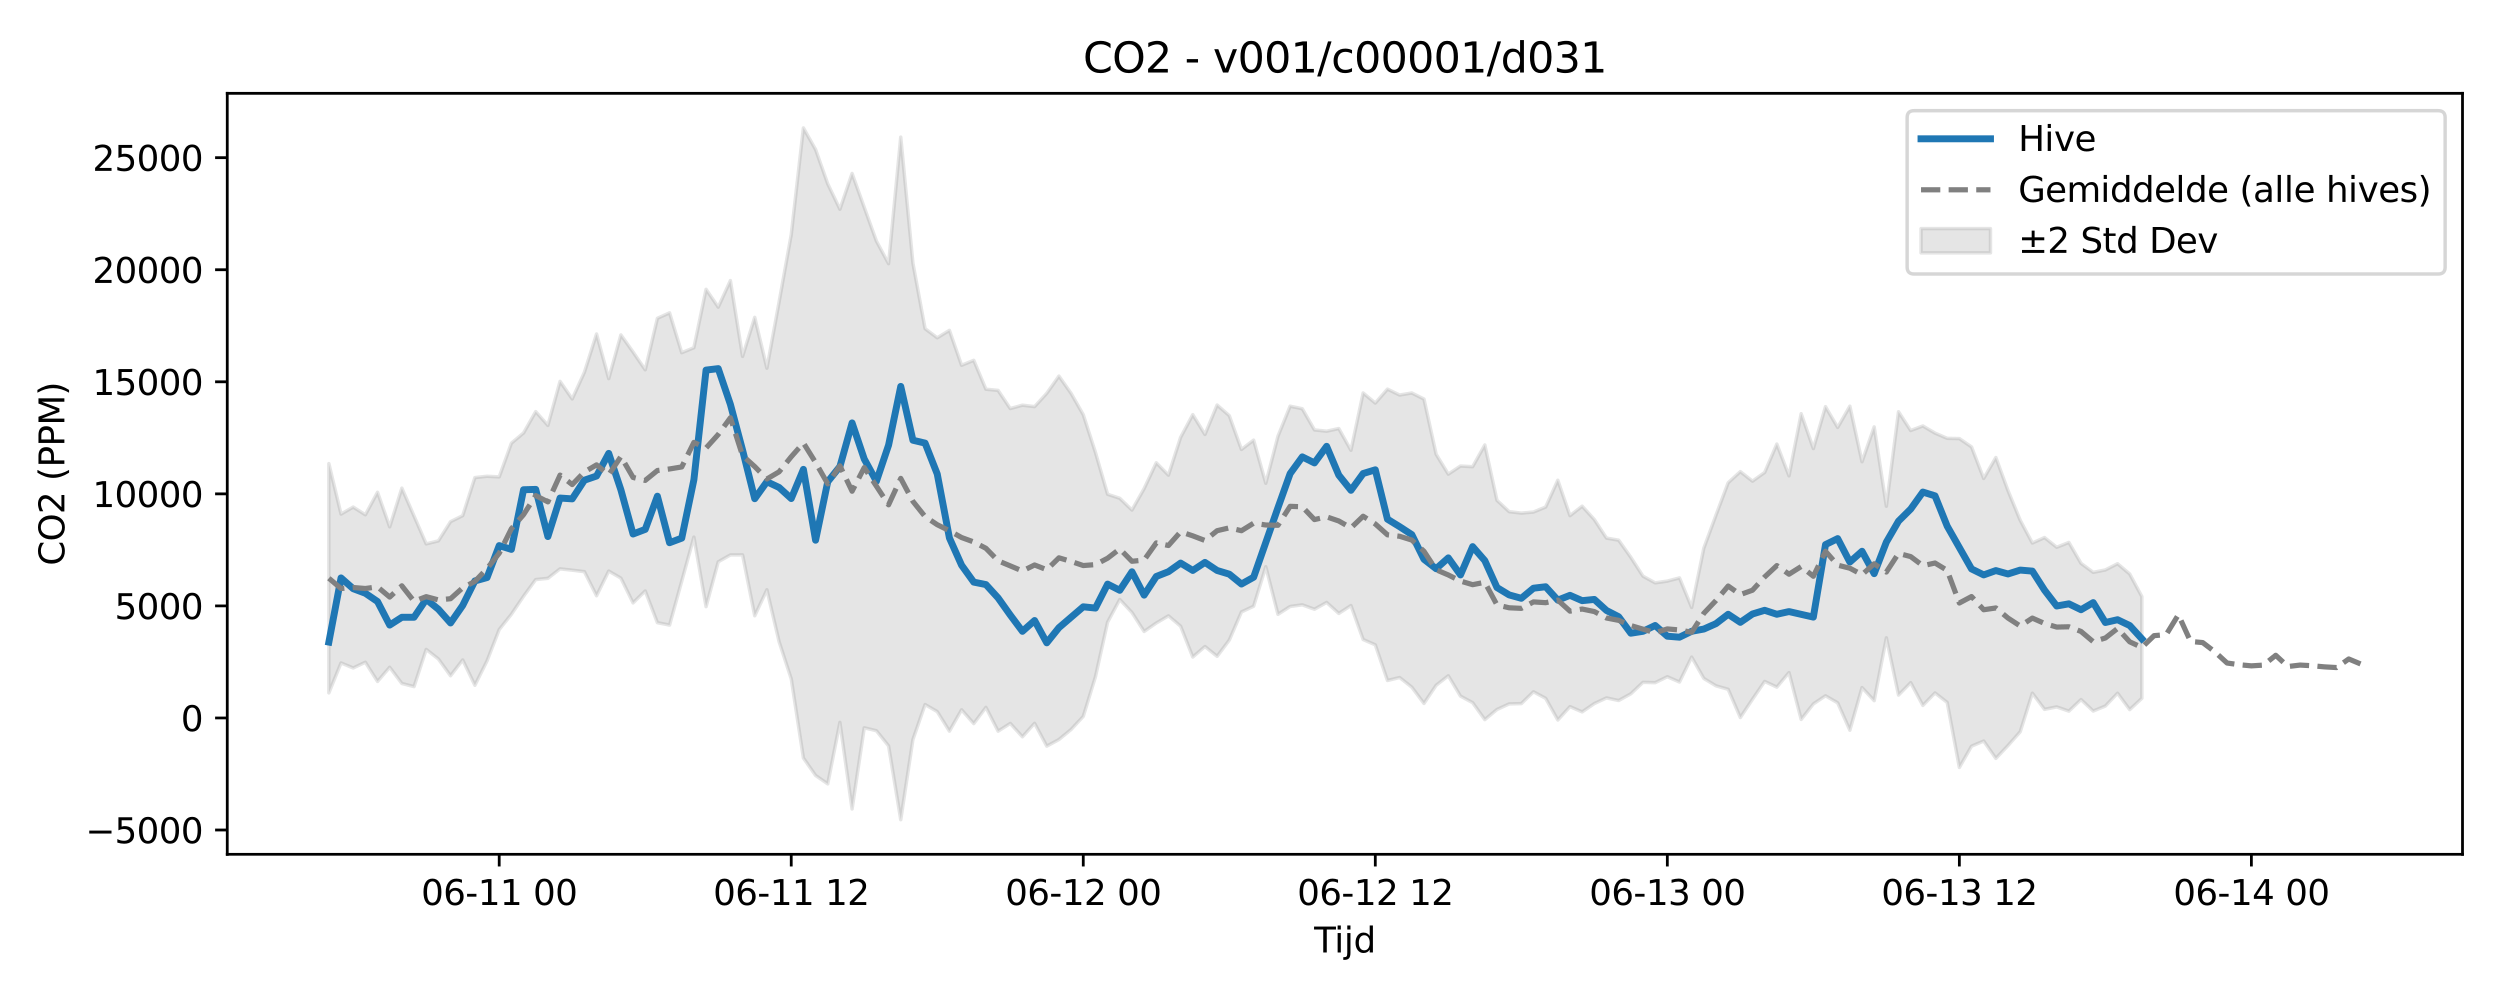 <?xml version="1.0" encoding="utf-8" standalone="no"?>
<!DOCTYPE svg PUBLIC "-//W3C//DTD SVG 1.1//EN"
  "http://www.w3.org/Graphics/SVG/1.1/DTD/svg11.dtd">
<svg xmlns:xlink="http://www.w3.org/1999/xlink" width="720pt" height="288pt" viewBox="0 0 720 288" xmlns="http://www.w3.org/2000/svg" version="1.1">
 <defs>
  <style type="text/css">*{stroke-linejoin: round; stroke-linecap: butt}</style>
 </defs>
 <g id="figure_1">
  <g id="patch_1">
   <path d="M 0 288 
L 720 288 
L 720 0 
L 0 0 
z
" style="fill: #ffffff"/>
  </g>
  <g id="axes_1">
   <g id="patch_2">
    <path d="M 65.45 246.04 
L 709.2 246.04 
L 709.2 26.88 
L 65.45 26.88 
z
" style="fill: #ffffff"/>
   </g>
   <g id="FillBetweenPolyCollection_1">
    <defs>
     <path id="m435c153784" d="M 94.711 -154.491 
L 94.711 -88.442 
L 98.216 -97.076 
L 101.72 -95.622 
L 105.224 -97.276 
L 108.729 -91.741 
L 112.233 -95.83 
L 115.737 -91.153 
L 119.242 -90.254 
L 122.746 -100.965 
L 126.251 -98.223 
L 129.755 -93.38 
L 133.259 -97.934 
L 136.764 -90.638 
L 140.268 -97.667 
L 143.772 -106.684 
L 147.277 -111.089 
L 150.781 -116.275 
L 154.285 -121.079 
L 157.79 -121.437 
L 161.294 -124.173 
L 164.798 -123.781 
L 168.303 -123.364 
L 171.807 -116.416 
L 175.312 -123.534 
L 178.816 -121.498 
L 182.32 -114.367 
L 185.825 -117.801 
L 189.329 -108.666 
L 192.833 -107.972 
L 196.338 -120.616 
L 199.842 -133.316 
L 203.346 -113.282 
L 206.851 -126.2 
L 210.355 -128.179 
L 213.859 -128.191 
L 217.364 -110.651 
L 220.868 -118.142 
L 224.372 -103.223 
L 227.877 -92.496 
L 231.381 -69.696 
L 234.886 -64.666 
L 238.39 -62.239 
L 241.894 -79.957 
L 245.399 -55.011 
L 248.903 -78.392 
L 252.407 -77.546 
L 255.912 -73.177 
L 259.416 -51.922 
L 262.92 -75.005 
L 266.425 -85.092 
L 269.929 -83.055 
L 273.433 -77.421 
L 276.938 -83.582 
L 280.442 -79.598 
L 283.947 -84.281 
L 287.451 -77.422 
L 290.955 -79.65 
L 294.46 -75.801 
L 297.964 -79.687 
L 301.468 -73.108 
L 304.973 -75.015 
L 308.477 -77.904 
L 311.981 -81.676 
L 315.486 -93.076 
L 318.99 -108.819 
L 322.494 -115.348 
L 325.999 -111.6 
L 329.503 -106.134 
L 333.007 -108.563 
L 336.512 -110.634 
L 340.016 -107.655 
L 343.521 -98.771 
L 347.025 -101.799 
L 350.529 -98.973 
L 354.034 -103.654 
L 357.538 -111.756 
L 361.042 -113.401 
L 364.547 -124.785 
L 368.051 -111.068 
L 371.555 -113.334 
L 375.06 -113.804 
L 378.564 -112.538 
L 382.068 -114.497 
L 385.573 -111.329 
L 389.077 -113.607 
L 392.582 -103.821 
L 396.086 -102.284 
L 399.59 -92.008 
L 403.095 -92.876 
L 406.599 -90.093 
L 410.103 -85.402 
L 413.608 -90.636 
L 417.112 -93.378 
L 420.616 -87.522 
L 424.121 -85.632 
L 427.625 -80.746 
L 431.129 -83.663 
L 434.634 -85.271 
L 438.138 -85.357 
L 441.643 -88.766 
L 445.147 -86.881 
L 448.651 -80.635 
L 452.156 -84.491 
L 455.66 -82.972 
L 459.164 -85.366 
L 462.669 -87 
L 466.173 -86.248 
L 469.677 -88.186 
L 473.182 -91.486 
L 476.686 -91.389 
L 480.19 -93.098 
L 483.695 -91.574 
L 487.199 -98.756 
L 490.703 -92.606 
L 494.208 -90.483 
L 497.712 -89.475 
L 501.217 -81.348 
L 504.721 -86.618 
L 508.225 -91.746 
L 511.73 -90.106 
L 515.234 -94.311 
L 518.738 -80.805 
L 522.243 -85.263 
L 525.747 -87.609 
L 529.251 -85.578 
L 532.756 -77.693 
L 536.26 -89.977 
L 539.764 -86.204 
L 543.269 -104.304 
L 546.773 -87.82 
L 550.278 -91.394 
L 553.782 -84.835 
L 557.286 -88.432 
L 560.791 -85.7 
L 564.295 -66.972 
L 567.799 -73.099 
L 571.304 -74.588 
L 574.808 -69.575 
L 578.312 -73.289 
L 581.817 -77.248 
L 585.321 -88.371 
L 588.825 -83.703 
L 592.33 -84.409 
L 595.834 -83.189 
L 599.338 -86.527 
L 602.843 -83.218 
L 606.347 -84.656 
L 609.852 -88.35 
L 613.356 -83.623 
L 616.86 -86.891 
L 616.86 -116.184 
L 616.86 -116.184 
L 613.356 -122.692 
L 609.852 -125.651 
L 606.347 -123.862 
L 602.843 -123.166 
L 599.338 -125.756 
L 595.834 -131.785 
L 592.33 -130.392 
L 588.825 -133.187 
L 585.321 -131.608 
L 581.817 -138.177 
L 578.312 -146.69 
L 574.808 -156.242 
L 571.304 -150.199 
L 567.799 -159.289 
L 564.295 -161.694 
L 560.791 -161.756 
L 557.286 -163.275 
L 553.782 -165.325 
L 550.278 -164.01 
L 546.773 -169.422 
L 543.269 -142.202 
L 539.764 -165.053 
L 536.26 -155.017 
L 532.756 -171.021 
L 529.251 -164.895 
L 525.747 -170.874 
L 522.243 -158.816 
L 518.738 -168.862 
L 515.234 -150.949 
L 511.73 -160.112 
L 508.225 -151.943 
L 504.721 -149.424 
L 501.217 -152.175 
L 497.712 -148.973 
L 494.208 -139.644 
L 490.703 -130.139 
L 487.199 -113.05 
L 483.695 -121.568 
L 480.19 -120.645 
L 476.686 -120.138 
L 473.182 -122.066 
L 469.677 -127.492 
L 466.173 -132.432 
L 462.669 -133.031 
L 459.164 -138.377 
L 455.66 -142.223 
L 452.156 -139.486 
L 448.651 -149.693 
L 445.147 -141.977 
L 441.643 -140.536 
L 438.138 -140.228 
L 434.634 -140.643 
L 431.129 -143.904 
L 427.625 -159.85 
L 424.121 -153.591 
L 420.616 -153.787 
L 417.112 -151.448 
L 413.608 -157.179 
L 410.103 -173.07 
L 406.599 -174.824 
L 403.095 -174.232 
L 399.59 -175.935 
L 396.086 -171.914 
L 392.582 -174.825 
L 389.077 -158.313 
L 385.573 -164.585 
L 382.068 -163.812 
L 378.564 -164.189 
L 375.06 -170.283 
L 371.555 -171.023 
L 368.051 -162.359 
L 364.547 -148.821 
L 361.042 -161.242 
L 357.538 -158.556 
L 354.034 -168.297 
L 350.529 -171.347 
L 347.025 -162.874 
L 343.521 -168.583 
L 340.016 -162.036 
L 336.512 -151.157 
L 333.007 -154.72 
L 329.503 -147.27 
L 325.999 -141.106 
L 322.494 -144.491 
L 318.99 -145.648 
L 315.486 -157.707 
L 311.981 -168.566 
L 308.477 -174.713 
L 304.973 -179.682 
L 301.468 -174.726 
L 297.964 -170.892 
L 294.46 -171.31 
L 290.955 -170.341 
L 287.451 -175.572 
L 283.947 -175.903 
L 280.442 -184.232 
L 276.938 -182.8 
L 273.433 -192.86 
L 269.929 -190.712 
L 266.425 -193.347 
L 262.92 -212.213 
L 259.416 -248.52 
L 255.912 -212.056 
L 252.407 -218.574 
L 248.903 -228.282 
L 245.399 -238.042 
L 241.894 -227.746 
L 238.39 -235.054 
L 234.886 -244.946 
L 231.381 -251.158 
L 227.877 -220.424 
L 224.372 -201.003 
L 220.868 -181.959 
L 217.364 -196.606 
L 213.859 -185.353 
L 210.355 -207.194 
L 206.851 -199.543 
L 203.346 -204.684 
L 199.842 -187.857 
L 196.338 -186.425 
L 192.833 -197.906 
L 189.329 -196.319 
L 185.825 -181.488 
L 182.32 -186.629 
L 178.816 -191.543 
L 175.312 -178.943 
L 171.807 -191.816 
L 168.303 -180.768 
L 164.798 -173.107 
L 161.294 -178.162 
L 157.79 -165.482 
L 154.285 -169.464 
L 150.781 -163.301 
L 147.277 -160.363 
L 143.772 -150.656 
L 140.268 -150.837 
L 136.764 -150.455 
L 133.259 -139.494 
L 129.755 -137.759 
L 126.251 -132.231 
L 122.746 -131.363 
L 119.242 -139.393 
L 115.737 -147.418 
L 112.233 -136.262 
L 108.729 -146.226 
L 105.224 -139.749 
L 101.72 -141.965 
L 98.216 -139.939 
L 94.711 -154.491 
z
" style="stroke: #808080; stroke-opacity: 0.2"/>
    </defs>
    <g clip-path="url(#pabcd843e6f)">
     <use xlink:href="#m435c153784" x="0" y="288" style="fill: #808080; fill-opacity: 0.2; stroke: #808080; stroke-opacity: 0.2"/>
    </g>
   </g>
   <g id="matplotlib.axis_1">
    <g id="xtick_1">
     <g id="line2d_1">
      <defs>
       <path id="mfe91facc92" d="M 0 0 
L 0 3.5 
" style="stroke: #000000; stroke-width: 0.8"/>
      </defs>
      <g>
       <use xlink:href="#mfe91facc92" x="143.772" y="246.04" style="stroke: #000000; stroke-width: 0.8"/>
      </g>
     </g>
     <g id="text_1">
      <!-- 06-11 00 -->
      <g transform="translate(121.292 260.638) scale(0.1 -0.1)">
       <defs>
        <path id="DejaVuSans-30" d="M 2034 4250 
Q 1547 4250 1301 3770 
Q 1056 3291 1056 2328 
Q 1056 1369 1301 889 
Q 1547 409 2034 409 
Q 2525 409 2770 889 
Q 3016 1369 3016 2328 
Q 3016 3291 2770 3770 
Q 2525 4250 2034 4250 
z
M 2034 4750 
Q 2819 4750 3233 4129 
Q 3647 3509 3647 2328 
Q 3647 1150 3233 529 
Q 2819 -91 2034 -91 
Q 1250 -91 836 529 
Q 422 1150 422 2328 
Q 422 3509 836 4129 
Q 1250 4750 2034 4750 
z
" transform="scale(0.016)"/>
        <path id="DejaVuSans-36" d="M 2113 2584 
Q 1688 2584 1439 2293 
Q 1191 2003 1191 1497 
Q 1191 994 1439 701 
Q 1688 409 2113 409 
Q 2538 409 2786 701 
Q 3034 994 3034 1497 
Q 3034 2003 2786 2293 
Q 2538 2584 2113 2584 
z
M 3366 4563 
L 3366 3988 
Q 3128 4100 2886 4159 
Q 2644 4219 2406 4219 
Q 1781 4219 1451 3797 
Q 1122 3375 1075 2522 
Q 1259 2794 1537 2939 
Q 1816 3084 2150 3084 
Q 2853 3084 3261 2657 
Q 3669 2231 3669 1497 
Q 3669 778 3244 343 
Q 2819 -91 2113 -91 
Q 1303 -91 875 529 
Q 447 1150 447 2328 
Q 447 3434 972 4092 
Q 1497 4750 2381 4750 
Q 2619 4750 2861 4703 
Q 3103 4656 3366 4563 
z
" transform="scale(0.016)"/>
        <path id="DejaVuSans-2d" d="M 313 2009 
L 1997 2009 
L 1997 1497 
L 313 1497 
L 313 2009 
z
" transform="scale(0.016)"/>
        <path id="DejaVuSans-31" d="M 794 531 
L 1825 531 
L 1825 4091 
L 703 3866 
L 703 4441 
L 1819 4666 
L 2450 4666 
L 2450 531 
L 3481 531 
L 3481 0 
L 794 0 
L 794 531 
z
" transform="scale(0.016)"/>
        <path id="DejaVuSans-20" transform="scale(0.016)"/>
       </defs>
       <use xlink:href="#DejaVuSans-30"/>
       <use xlink:href="#DejaVuSans-36" transform="translate(63.623 0)"/>
       <use xlink:href="#DejaVuSans-2d" transform="translate(127.246 0)"/>
       <use xlink:href="#DejaVuSans-31" transform="translate(163.33 0)"/>
       <use xlink:href="#DejaVuSans-31" transform="translate(226.953 0)"/>
       <use xlink:href="#DejaVuSans-20" transform="translate(290.576 0)"/>
       <use xlink:href="#DejaVuSans-30" transform="translate(322.363 0)"/>
       <use xlink:href="#DejaVuSans-30" transform="translate(385.986 0)"/>
      </g>
     </g>
    </g>
    <g id="xtick_2">
     <g id="line2d_2">
      <g>
       <use xlink:href="#mfe91facc92" x="227.877" y="246.04" style="stroke: #000000; stroke-width: 0.8"/>
      </g>
     </g>
     <g id="text_2">
      <!-- 06-11 12 -->
      <g transform="translate(205.396 260.638) scale(0.1 -0.1)">
       <defs>
        <path id="DejaVuSans-32" d="M 1228 531 
L 3431 531 
L 3431 0 
L 469 0 
L 469 531 
Q 828 903 1448 1529 
Q 2069 2156 2228 2338 
Q 2531 2678 2651 2914 
Q 2772 3150 2772 3378 
Q 2772 3750 2511 3984 
Q 2250 4219 1831 4219 
Q 1534 4219 1204 4116 
Q 875 4013 500 3803 
L 500 4441 
Q 881 4594 1212 4672 
Q 1544 4750 1819 4750 
Q 2544 4750 2975 4387 
Q 3406 4025 3406 3419 
Q 3406 3131 3298 2873 
Q 3191 2616 2906 2266 
Q 2828 2175 2409 1742 
Q 1991 1309 1228 531 
z
" transform="scale(0.016)"/>
       </defs>
       <use xlink:href="#DejaVuSans-30"/>
       <use xlink:href="#DejaVuSans-36" transform="translate(63.623 0)"/>
       <use xlink:href="#DejaVuSans-2d" transform="translate(127.246 0)"/>
       <use xlink:href="#DejaVuSans-31" transform="translate(163.33 0)"/>
       <use xlink:href="#DejaVuSans-31" transform="translate(226.953 0)"/>
       <use xlink:href="#DejaVuSans-20" transform="translate(290.576 0)"/>
       <use xlink:href="#DejaVuSans-31" transform="translate(322.363 0)"/>
       <use xlink:href="#DejaVuSans-32" transform="translate(385.986 0)"/>
      </g>
     </g>
    </g>
    <g id="xtick_3">
     <g id="line2d_3">
      <g>
       <use xlink:href="#mfe91facc92" x="311.981" y="246.04" style="stroke: #000000; stroke-width: 0.8"/>
      </g>
     </g>
     <g id="text_3">
      <!-- 06-12 00 -->
      <g transform="translate(289.501 260.638) scale(0.1 -0.1)">
       <use xlink:href="#DejaVuSans-30"/>
       <use xlink:href="#DejaVuSans-36" transform="translate(63.623 0)"/>
       <use xlink:href="#DejaVuSans-2d" transform="translate(127.246 0)"/>
       <use xlink:href="#DejaVuSans-31" transform="translate(163.33 0)"/>
       <use xlink:href="#DejaVuSans-32" transform="translate(226.953 0)"/>
       <use xlink:href="#DejaVuSans-20" transform="translate(290.576 0)"/>
       <use xlink:href="#DejaVuSans-30" transform="translate(322.363 0)"/>
       <use xlink:href="#DejaVuSans-30" transform="translate(385.986 0)"/>
      </g>
     </g>
    </g>
    <g id="xtick_4">
     <g id="line2d_4">
      <g>
       <use xlink:href="#mfe91facc92" x="396.086" y="246.04" style="stroke: #000000; stroke-width: 0.8"/>
      </g>
     </g>
     <g id="text_4">
      <!-- 06-12 12 -->
      <g transform="translate(373.605 260.638) scale(0.1 -0.1)">
       <use xlink:href="#DejaVuSans-30"/>
       <use xlink:href="#DejaVuSans-36" transform="translate(63.623 0)"/>
       <use xlink:href="#DejaVuSans-2d" transform="translate(127.246 0)"/>
       <use xlink:href="#DejaVuSans-31" transform="translate(163.33 0)"/>
       <use xlink:href="#DejaVuSans-32" transform="translate(226.953 0)"/>
       <use xlink:href="#DejaVuSans-20" transform="translate(290.576 0)"/>
       <use xlink:href="#DejaVuSans-31" transform="translate(322.363 0)"/>
       <use xlink:href="#DejaVuSans-32" transform="translate(385.986 0)"/>
      </g>
     </g>
    </g>
    <g id="xtick_5">
     <g id="line2d_5">
      <g>
       <use xlink:href="#mfe91facc92" x="480.19" y="246.04" style="stroke: #000000; stroke-width: 0.8"/>
      </g>
     </g>
     <g id="text_5">
      <!-- 06-13 00 -->
      <g transform="translate(457.71 260.638) scale(0.1 -0.1)">
       <defs>
        <path id="DejaVuSans-33" d="M 2597 2516 
Q 3050 2419 3304 2112 
Q 3559 1806 3559 1356 
Q 3559 666 3084 287 
Q 2609 -91 1734 -91 
Q 1441 -91 1130 -33 
Q 819 25 488 141 
L 488 750 
Q 750 597 1062 519 
Q 1375 441 1716 441 
Q 2309 441 2620 675 
Q 2931 909 2931 1356 
Q 2931 1769 2642 2001 
Q 2353 2234 1838 2234 
L 1294 2234 
L 1294 2753 
L 1863 2753 
Q 2328 2753 2575 2939 
Q 2822 3125 2822 3475 
Q 2822 3834 2567 4026 
Q 2313 4219 1838 4219 
Q 1578 4219 1281 4162 
Q 984 4106 628 3988 
L 628 4550 
Q 988 4650 1302 4700 
Q 1616 4750 1894 4750 
Q 2613 4750 3031 4423 
Q 3450 4097 3450 3541 
Q 3450 3153 3228 2886 
Q 3006 2619 2597 2516 
z
" transform="scale(0.016)"/>
       </defs>
       <use xlink:href="#DejaVuSans-30"/>
       <use xlink:href="#DejaVuSans-36" transform="translate(63.623 0)"/>
       <use xlink:href="#DejaVuSans-2d" transform="translate(127.246 0)"/>
       <use xlink:href="#DejaVuSans-31" transform="translate(163.33 0)"/>
       <use xlink:href="#DejaVuSans-33" transform="translate(226.953 0)"/>
       <use xlink:href="#DejaVuSans-20" transform="translate(290.576 0)"/>
       <use xlink:href="#DejaVuSans-30" transform="translate(322.363 0)"/>
       <use xlink:href="#DejaVuSans-30" transform="translate(385.986 0)"/>
      </g>
     </g>
    </g>
    <g id="xtick_6">
     <g id="line2d_6">
      <g>
       <use xlink:href="#mfe91facc92" x="564.295" y="246.04" style="stroke: #000000; stroke-width: 0.8"/>
      </g>
     </g>
     <g id="text_6">
      <!-- 06-13 12 -->
      <g transform="translate(541.814 260.638) scale(0.1 -0.1)">
       <use xlink:href="#DejaVuSans-30"/>
       <use xlink:href="#DejaVuSans-36" transform="translate(63.623 0)"/>
       <use xlink:href="#DejaVuSans-2d" transform="translate(127.246 0)"/>
       <use xlink:href="#DejaVuSans-31" transform="translate(163.33 0)"/>
       <use xlink:href="#DejaVuSans-33" transform="translate(226.953 0)"/>
       <use xlink:href="#DejaVuSans-20" transform="translate(290.576 0)"/>
       <use xlink:href="#DejaVuSans-31" transform="translate(322.363 0)"/>
       <use xlink:href="#DejaVuSans-32" transform="translate(385.986 0)"/>
      </g>
     </g>
    </g>
    <g id="xtick_7">
     <g id="line2d_7">
      <g>
       <use xlink:href="#mfe91facc92" x="648.399" y="246.04" style="stroke: #000000; stroke-width: 0.8"/>
      </g>
     </g>
     <g id="text_7">
      <!-- 06-14 00 -->
      <g transform="translate(625.919 260.638) scale(0.1 -0.1)">
       <defs>
        <path id="DejaVuSans-34" d="M 2419 4116 
L 825 1625 
L 2419 1625 
L 2419 4116 
z
M 2253 4666 
L 3047 4666 
L 3047 1625 
L 3713 1625 
L 3713 1100 
L 3047 1100 
L 3047 0 
L 2419 0 
L 2419 1100 
L 313 1100 
L 313 1709 
L 2253 4666 
z
" transform="scale(0.016)"/>
       </defs>
       <use xlink:href="#DejaVuSans-30"/>
       <use xlink:href="#DejaVuSans-36" transform="translate(63.623 0)"/>
       <use xlink:href="#DejaVuSans-2d" transform="translate(127.246 0)"/>
       <use xlink:href="#DejaVuSans-31" transform="translate(163.33 0)"/>
       <use xlink:href="#DejaVuSans-34" transform="translate(226.953 0)"/>
       <use xlink:href="#DejaVuSans-20" transform="translate(290.576 0)"/>
       <use xlink:href="#DejaVuSans-30" transform="translate(322.363 0)"/>
       <use xlink:href="#DejaVuSans-30" transform="translate(385.986 0)"/>
      </g>
     </g>
    </g>
    <g id="text_8">
     <!-- Tijd -->
     <g transform="translate(378.475 274.317) scale(0.1 -0.1)">
      <defs>
       <path id="DejaVuSans-54" d="M -19 4666 
L 3928 4666 
L 3928 4134 
L 2272 4134 
L 2272 0 
L 1638 0 
L 1638 4134 
L -19 4134 
L -19 4666 
z
" transform="scale(0.016)"/>
       <path id="DejaVuSans-69" d="M 603 3500 
L 1178 3500 
L 1178 0 
L 603 0 
L 603 3500 
z
M 603 4863 
L 1178 4863 
L 1178 4134 
L 603 4134 
L 603 4863 
z
" transform="scale(0.016)"/>
       <path id="DejaVuSans-6a" d="M 603 3500 
L 1178 3500 
L 1178 -63 
Q 1178 -731 923 -1031 
Q 669 -1331 103 -1331 
L -116 -1331 
L -116 -844 
L 38 -844 
Q 366 -844 484 -692 
Q 603 -541 603 -63 
L 603 3500 
z
M 603 4863 
L 1178 4863 
L 1178 4134 
L 603 4134 
L 603 4863 
z
" transform="scale(0.016)"/>
       <path id="DejaVuSans-64" d="M 2906 2969 
L 2906 4863 
L 3481 4863 
L 3481 0 
L 2906 0 
L 2906 525 
Q 2725 213 2448 61 
Q 2172 -91 1784 -91 
Q 1150 -91 751 415 
Q 353 922 353 1747 
Q 353 2572 751 3078 
Q 1150 3584 1784 3584 
Q 2172 3584 2448 3432 
Q 2725 3281 2906 2969 
z
M 947 1747 
Q 947 1113 1208 752 
Q 1469 391 1925 391 
Q 2381 391 2643 752 
Q 2906 1113 2906 1747 
Q 2906 2381 2643 2742 
Q 2381 3103 1925 3103 
Q 1469 3103 1208 2742 
Q 947 2381 947 1747 
z
" transform="scale(0.016)"/>
      </defs>
      <use xlink:href="#DejaVuSans-54"/>
      <use xlink:href="#DejaVuSans-69" transform="translate(57.959 0)"/>
      <use xlink:href="#DejaVuSans-6a" transform="translate(85.742 0)"/>
      <use xlink:href="#DejaVuSans-64" transform="translate(113.525 0)"/>
     </g>
    </g>
   </g>
   <g id="matplotlib.axis_2">
    <g id="ytick_1">
     <g id="line2d_8">
      <defs>
       <path id="m46a7a3cffc" d="M 0 0 
L -3.5 0 
" style="stroke: #000000; stroke-width: 0.8"/>
      </defs>
      <g>
       <use xlink:href="#m46a7a3cffc" x="65.45" y="239.047" style="stroke: #000000; stroke-width: 0.8"/>
      </g>
     </g>
     <g id="text_9">
      <!-- −5000 -->
      <g transform="translate(24.62 242.846) scale(0.1 -0.1)">
       <defs>
        <path id="DejaVuSans-2212" d="M 678 2272 
L 4684 2272 
L 4684 1741 
L 678 1741 
L 678 2272 
z
" transform="scale(0.016)"/>
        <path id="DejaVuSans-35" d="M 691 4666 
L 3169 4666 
L 3169 4134 
L 1269 4134 
L 1269 2991 
Q 1406 3038 1543 3061 
Q 1681 3084 1819 3084 
Q 2600 3084 3056 2656 
Q 3513 2228 3513 1497 
Q 3513 744 3044 326 
Q 2575 -91 1722 -91 
Q 1428 -91 1123 -41 
Q 819 9 494 109 
L 494 744 
Q 775 591 1075 516 
Q 1375 441 1709 441 
Q 2250 441 2565 725 
Q 2881 1009 2881 1497 
Q 2881 1984 2565 2268 
Q 2250 2553 1709 2553 
Q 1456 2553 1204 2497 
Q 953 2441 691 2322 
L 691 4666 
z
" transform="scale(0.016)"/>
       </defs>
       <use xlink:href="#DejaVuSans-2212"/>
       <use xlink:href="#DejaVuSans-35" transform="translate(83.789 0)"/>
       <use xlink:href="#DejaVuSans-30" transform="translate(147.412 0)"/>
       <use xlink:href="#DejaVuSans-30" transform="translate(211.035 0)"/>
       <use xlink:href="#DejaVuSans-30" transform="translate(274.658 0)"/>
      </g>
     </g>
    </g>
    <g id="ytick_2">
     <g id="line2d_9">
      <g>
       <use xlink:href="#m46a7a3cffc" x="65.45" y="206.774" style="stroke: #000000; stroke-width: 0.8"/>
      </g>
     </g>
     <g id="text_10">
      <!-- 0 -->
      <g transform="translate(52.087 210.573) scale(0.1 -0.1)">
       <use xlink:href="#DejaVuSans-30"/>
      </g>
     </g>
    </g>
    <g id="ytick_3">
     <g id="line2d_10">
      <g>
       <use xlink:href="#m46a7a3cffc" x="65.45" y="174.5" style="stroke: #000000; stroke-width: 0.8"/>
      </g>
     </g>
     <g id="text_11">
      <!-- 5000 -->
      <g transform="translate(33 178.299) scale(0.1 -0.1)">
       <use xlink:href="#DejaVuSans-35"/>
       <use xlink:href="#DejaVuSans-30" transform="translate(63.623 0)"/>
       <use xlink:href="#DejaVuSans-30" transform="translate(127.246 0)"/>
       <use xlink:href="#DejaVuSans-30" transform="translate(190.869 0)"/>
      </g>
     </g>
    </g>
    <g id="ytick_4">
     <g id="line2d_11">
      <g>
       <use xlink:href="#m46a7a3cffc" x="65.45" y="142.227" style="stroke: #000000; stroke-width: 0.8"/>
      </g>
     </g>
     <g id="text_12">
      <!-- 10000 -->
      <g transform="translate(26.637 146.026) scale(0.1 -0.1)">
       <use xlink:href="#DejaVuSans-31"/>
       <use xlink:href="#DejaVuSans-30" transform="translate(63.623 0)"/>
       <use xlink:href="#DejaVuSans-30" transform="translate(127.246 0)"/>
       <use xlink:href="#DejaVuSans-30" transform="translate(190.869 0)"/>
       <use xlink:href="#DejaVuSans-30" transform="translate(254.492 0)"/>
      </g>
     </g>
    </g>
    <g id="ytick_5">
     <g id="line2d_12">
      <g>
       <use xlink:href="#m46a7a3cffc" x="65.45" y="109.953" style="stroke: #000000; stroke-width: 0.8"/>
      </g>
     </g>
     <g id="text_13">
      <!-- 15000 -->
      <g transform="translate(26.637 113.752) scale(0.1 -0.1)">
       <use xlink:href="#DejaVuSans-31"/>
       <use xlink:href="#DejaVuSans-35" transform="translate(63.623 0)"/>
       <use xlink:href="#DejaVuSans-30" transform="translate(127.246 0)"/>
       <use xlink:href="#DejaVuSans-30" transform="translate(190.869 0)"/>
       <use xlink:href="#DejaVuSans-30" transform="translate(254.492 0)"/>
      </g>
     </g>
    </g>
    <g id="ytick_6">
     <g id="line2d_13">
      <g>
       <use xlink:href="#m46a7a3cffc" x="65.45" y="77.679" style="stroke: #000000; stroke-width: 0.8"/>
      </g>
     </g>
     <g id="text_14">
      <!-- 20000 -->
      <g transform="translate(26.637 81.479) scale(0.1 -0.1)">
       <use xlink:href="#DejaVuSans-32"/>
       <use xlink:href="#DejaVuSans-30" transform="translate(63.623 0)"/>
       <use xlink:href="#DejaVuSans-30" transform="translate(127.246 0)"/>
       <use xlink:href="#DejaVuSans-30" transform="translate(190.869 0)"/>
       <use xlink:href="#DejaVuSans-30" transform="translate(254.492 0)"/>
      </g>
     </g>
    </g>
    <g id="ytick_7">
     <g id="line2d_14">
      <g>
       <use xlink:href="#m46a7a3cffc" x="65.45" y="45.406" style="stroke: #000000; stroke-width: 0.8"/>
      </g>
     </g>
     <g id="text_15">
      <!-- 25000 -->
      <g transform="translate(26.637 49.205) scale(0.1 -0.1)">
       <use xlink:href="#DejaVuSans-32"/>
       <use xlink:href="#DejaVuSans-35" transform="translate(63.623 0)"/>
       <use xlink:href="#DejaVuSans-30" transform="translate(127.246 0)"/>
       <use xlink:href="#DejaVuSans-30" transform="translate(190.869 0)"/>
       <use xlink:href="#DejaVuSans-30" transform="translate(254.492 0)"/>
      </g>
     </g>
    </g>
    <g id="text_16">
     <!-- CO2 (PPM) -->
     <g transform="translate(18.541 162.903) rotate(-90) scale(0.1 -0.1)">
      <defs>
       <path id="DejaVuSans-43" d="M 4122 4306 
L 4122 3641 
Q 3803 3938 3442 4084 
Q 3081 4231 2675 4231 
Q 1875 4231 1450 3742 
Q 1025 3253 1025 2328 
Q 1025 1406 1450 917 
Q 1875 428 2675 428 
Q 3081 428 3442 575 
Q 3803 722 4122 1019 
L 4122 359 
Q 3791 134 3420 21 
Q 3050 -91 2638 -91 
Q 1578 -91 968 557 
Q 359 1206 359 2328 
Q 359 3453 968 4101 
Q 1578 4750 2638 4750 
Q 3056 4750 3426 4639 
Q 3797 4528 4122 4306 
z
" transform="scale(0.016)"/>
       <path id="DejaVuSans-4f" d="M 2522 4238 
Q 1834 4238 1429 3725 
Q 1025 3213 1025 2328 
Q 1025 1447 1429 934 
Q 1834 422 2522 422 
Q 3209 422 3611 934 
Q 4013 1447 4013 2328 
Q 4013 3213 3611 3725 
Q 3209 4238 2522 4238 
z
M 2522 4750 
Q 3503 4750 4090 4092 
Q 4678 3434 4678 2328 
Q 4678 1225 4090 567 
Q 3503 -91 2522 -91 
Q 1538 -91 948 565 
Q 359 1222 359 2328 
Q 359 3434 948 4092 
Q 1538 4750 2522 4750 
z
" transform="scale(0.016)"/>
       <path id="DejaVuSans-28" d="M 1984 4856 
Q 1566 4138 1362 3434 
Q 1159 2731 1159 2009 
Q 1159 1288 1364 580 
Q 1569 -128 1984 -844 
L 1484 -844 
Q 1016 -109 783 600 
Q 550 1309 550 2009 
Q 550 2706 781 3412 
Q 1013 4119 1484 4856 
L 1984 4856 
z
" transform="scale(0.016)"/>
       <path id="DejaVuSans-50" d="M 1259 4147 
L 1259 2394 
L 2053 2394 
Q 2494 2394 2734 2622 
Q 2975 2850 2975 3272 
Q 2975 3691 2734 3919 
Q 2494 4147 2053 4147 
L 1259 4147 
z
M 628 4666 
L 2053 4666 
Q 2838 4666 3239 4311 
Q 3641 3956 3641 3272 
Q 3641 2581 3239 2228 
Q 2838 1875 2053 1875 
L 1259 1875 
L 1259 0 
L 628 0 
L 628 4666 
z
" transform="scale(0.016)"/>
       <path id="DejaVuSans-4d" d="M 628 4666 
L 1569 4666 
L 2759 1491 
L 3956 4666 
L 4897 4666 
L 4897 0 
L 4281 0 
L 4281 4097 
L 3078 897 
L 2444 897 
L 1241 4097 
L 1241 0 
L 628 0 
L 628 4666 
z
" transform="scale(0.016)"/>
       <path id="DejaVuSans-29" d="M 513 4856 
L 1013 4856 
Q 1481 4119 1714 3412 
Q 1947 2706 1947 2009 
Q 1947 1309 1714 600 
Q 1481 -109 1013 -844 
L 513 -844 
Q 928 -128 1133 580 
Q 1338 1288 1338 2009 
Q 1338 2731 1133 3434 
Q 928 4138 513 4856 
z
" transform="scale(0.016)"/>
      </defs>
      <use xlink:href="#DejaVuSans-43"/>
      <use xlink:href="#DejaVuSans-4f" transform="translate(69.824 0)"/>
      <use xlink:href="#DejaVuSans-32" transform="translate(148.535 0)"/>
      <use xlink:href="#DejaVuSans-20" transform="translate(212.158 0)"/>
      <use xlink:href="#DejaVuSans-28" transform="translate(243.945 0)"/>
      <use xlink:href="#DejaVuSans-50" transform="translate(282.959 0)"/>
      <use xlink:href="#DejaVuSans-50" transform="translate(343.262 0)"/>
      <use xlink:href="#DejaVuSans-4d" transform="translate(403.564 0)"/>
      <use xlink:href="#DejaVuSans-29" transform="translate(489.844 0)"/>
     </g>
    </g>
   </g>
   <g id="line2d_15">
    <path d="M 94.711 184.918 
L 98.216 166.447 
L 101.72 169.547 
L 105.224 170.857 
L 108.729 173.244 
L 112.233 180.021 
L 115.737 177.779 
L 119.242 177.766 
L 122.746 172.594 
L 126.251 175.46 
L 129.755 179.412 
L 133.259 174.358 
L 136.764 167.316 
L 140.268 166.343 
L 143.772 157.133 
L 147.277 158.221 
L 150.781 141.043 
L 154.285 140.944 
L 157.79 154.526 
L 161.294 143.438 
L 164.798 143.675 
L 168.303 138.3 
L 171.807 137.097 
L 175.312 130.58 
L 178.816 141.073 
L 182.32 153.796 
L 185.825 152.462 
L 189.329 142.906 
L 192.833 156.302 
L 196.338 154.987 
L 199.842 138.162 
L 203.346 106.586 
L 206.851 106.164 
L 210.355 116.462 
L 213.859 129.627 
L 217.364 143.623 
L 220.868 138.735 
L 224.372 140.387 
L 227.877 143.578 
L 231.381 135.182 
L 234.886 155.577 
L 238.39 138.737 
L 241.894 134.358 
L 245.399 121.8 
L 248.903 132.198 
L 252.407 138.605 
L 255.912 128.194 
L 259.416 111.287 
L 262.92 126.787 
L 266.425 127.615 
L 269.929 136.521 
L 273.433 154.934 
L 276.938 162.783 
L 280.442 167.652 
L 283.947 168.357 
L 287.451 172.202 
L 290.955 177.134 
L 294.46 181.822 
L 297.964 178.711 
L 301.468 185.131 
L 304.973 180.77 
L 311.981 174.76 
L 315.486 175.122 
L 318.99 168.224 
L 322.494 170.005 
L 325.999 164.674 
L 329.503 171.395 
L 333.007 166.027 
L 336.512 164.646 
L 340.016 162.167 
L 343.521 164.289 
L 347.025 161.971 
L 350.529 164.298 
L 354.034 165.356 
L 357.538 168.202 
L 361.042 166.242 
L 368.051 146.222 
L 371.555 136.404 
L 375.06 131.583 
L 378.564 133.317 
L 382.068 128.547 
L 385.573 136.843 
L 389.077 141.207 
L 392.582 136.374 
L 396.086 135.307 
L 399.59 149.529 
L 403.095 151.681 
L 406.599 153.968 
L 410.103 161.074 
L 413.608 163.792 
L 417.112 160.67 
L 420.616 165.575 
L 424.121 157.43 
L 427.625 161.455 
L 431.129 169.209 
L 434.634 171.333 
L 438.138 172.309 
L 441.643 169.401 
L 445.147 168.986 
L 448.651 172.841 
L 452.156 171.456 
L 455.66 172.99 
L 459.164 172.637 
L 462.669 175.815 
L 466.173 177.618 
L 469.677 182.364 
L 473.182 181.818 
L 476.686 180.141 
L 480.19 183.229 
L 483.695 183.511 
L 487.199 181.809 
L 490.703 181.168 
L 494.208 179.604 
L 497.712 176.914 
L 501.217 179.236 
L 504.721 176.828 
L 508.225 175.765 
L 511.73 176.908 
L 515.234 176.133 
L 522.243 177.727 
L 525.747 156.844 
L 529.251 155.119 
L 532.756 161.873 
L 536.26 158.77 
L 539.764 165.21 
L 543.269 156.132 
L 546.773 150.084 
L 550.278 146.611 
L 553.782 141.714 
L 557.286 142.807 
L 560.791 151.528 
L 567.799 163.85 
L 571.304 165.573 
L 574.808 164.325 
L 578.312 165.302 
L 581.817 164.185 
L 585.321 164.48 
L 588.825 169.967 
L 592.33 174.532 
L 595.834 173.9 
L 599.338 175.6 
L 602.843 173.551 
L 606.347 179.281 
L 609.852 178.478 
L 613.356 180.15 
L 616.86 183.982 
L 616.86 183.982 
" clip-path="url(#pabcd843e6f)" style="fill: none; stroke: #1f77b4; stroke-width: 2; stroke-linecap: square"/>
   </g>
   <g id="line2d_16">
    <path d="M 94.711 166.534 
L 98.216 169.493 
L 101.72 169.206 
L 105.224 169.488 
L 108.729 169.016 
L 112.233 171.954 
L 115.737 168.715 
L 119.242 173.177 
L 122.746 171.836 
L 126.251 172.773 
L 129.755 172.431 
L 133.259 169.286 
L 136.764 167.453 
L 140.268 163.748 
L 143.772 159.33 
L 147.277 152.274 
L 150.781 148.212 
L 154.285 142.729 
L 157.79 144.54 
L 161.294 136.833 
L 164.798 139.556 
L 168.303 135.934 
L 171.807 133.884 
L 175.312 136.761 
L 178.816 131.479 
L 182.32 137.502 
L 185.825 138.356 
L 189.329 135.508 
L 192.833 135.061 
L 196.338 134.479 
L 199.842 127.414 
L 203.346 129.017 
L 206.851 125.129 
L 210.355 120.314 
L 213.859 131.228 
L 217.364 134.372 
L 220.868 137.95 
L 224.372 135.887 
L 227.877 131.54 
L 231.381 127.573 
L 234.886 133.194 
L 238.39 139.353 
L 241.894 134.149 
L 245.399 141.473 
L 248.903 134.663 
L 255.912 145.384 
L 259.416 137.779 
L 262.92 144.391 
L 266.425 148.78 
L 269.929 151.116 
L 273.433 152.86 
L 276.938 154.809 
L 280.442 156.085 
L 283.947 157.908 
L 287.451 161.503 
L 294.46 164.445 
L 297.964 162.711 
L 301.468 164.083 
L 304.973 160.652 
L 308.477 161.692 
L 311.981 162.879 
L 315.486 162.608 
L 318.99 160.767 
L 322.494 158.081 
L 325.999 161.647 
L 329.503 161.298 
L 333.007 156.359 
L 336.512 157.105 
L 340.016 153.155 
L 343.521 154.323 
L 347.025 155.664 
L 350.529 152.84 
L 354.034 152.024 
L 357.538 152.844 
L 361.042 150.679 
L 364.547 151.197 
L 368.051 151.286 
L 371.555 145.822 
L 375.06 145.956 
L 378.564 149.637 
L 382.068 148.846 
L 385.573 150.043 
L 389.077 152.04 
L 392.582 148.677 
L 396.086 150.901 
L 399.59 154.028 
L 403.095 154.446 
L 406.599 155.541 
L 410.103 158.764 
L 413.608 164.092 
L 417.112 165.587 
L 420.616 167.345 
L 424.121 168.388 
L 427.625 167.702 
L 431.129 174.217 
L 434.634 175.043 
L 438.138 175.207 
L 441.643 173.349 
L 445.147 173.571 
L 448.651 172.836 
L 452.156 176.011 
L 455.66 175.403 
L 459.164 176.129 
L 462.669 177.985 
L 466.173 178.66 
L 469.677 180.161 
L 476.686 182.236 
L 480.19 181.128 
L 483.695 181.429 
L 487.199 182.097 
L 490.703 176.628 
L 494.208 172.937 
L 497.712 168.776 
L 501.217 171.239 
L 504.721 169.979 
L 508.225 166.155 
L 511.73 162.891 
L 515.234 165.37 
L 518.738 163.166 
L 522.243 165.96 
L 525.747 158.759 
L 529.251 162.764 
L 532.756 163.643 
L 536.26 165.503 
L 539.764 162.371 
L 543.269 164.747 
L 546.773 159.379 
L 550.278 160.298 
L 553.782 162.92 
L 557.286 162.147 
L 560.791 164.272 
L 564.295 173.667 
L 567.799 171.806 
L 571.304 175.606 
L 574.808 175.091 
L 578.312 178.01 
L 581.817 180.288 
L 585.321 178.011 
L 588.825 179.555 
L 592.33 180.599 
L 595.834 180.513 
L 599.338 181.859 
L 602.843 184.808 
L 606.347 183.741 
L 609.852 180.999 
L 613.356 184.842 
L 616.86 186.463 
L 620.365 183.07 
L 623.869 182.766 
L 627.373 177.045 
L 630.878 184.742 
L 634.382 185.062 
L 637.886 187.737 
L 641.391 190.947 
L 644.895 191.439 
L 648.399 191.766 
L 651.904 191.547 
L 655.408 188.724 
L 658.913 191.96 
L 662.417 191.54 
L 665.921 191.734 
L 669.426 192.057 
L 672.93 192.257 
L 676.434 189.785 
L 679.939 191.256 
L 679.939 191.256 
" clip-path="url(#pabcd843e6f)" style="fill: none; stroke-dasharray: 5.55,2.4; stroke-dashoffset: 0; stroke: #808080; stroke-width: 1.5"/>
   </g>
   <g id="patch_3">
    <path d="M 65.45 246.04 
L 65.45 26.88 
" style="fill: none; stroke: #000000; stroke-width: 0.8; stroke-linejoin: miter; stroke-linecap: square"/>
   </g>
   <g id="patch_4">
    <path d="M 709.2 246.04 
L 709.2 26.88 
" style="fill: none; stroke: #000000; stroke-width: 0.8; stroke-linejoin: miter; stroke-linecap: square"/>
   </g>
   <g id="patch_5">
    <path d="M 65.45 246.04 
L 709.2 246.04 
" style="fill: none; stroke: #000000; stroke-width: 0.8; stroke-linejoin: miter; stroke-linecap: square"/>
   </g>
   <g id="patch_6">
    <path d="M 65.45 26.88 
L 709.2 26.88 
" style="fill: none; stroke: #000000; stroke-width: 0.8; stroke-linejoin: miter; stroke-linecap: square"/>
   </g>
   <g id="text_17">
    <!-- CO2 - v001/c00001/d031 -->
    <g transform="translate(311.922 20.88) scale(0.12 -0.12)">
     <defs>
      <path id="DejaVuSans-76" d="M 191 3500 
L 800 3500 
L 1894 563 
L 2988 3500 
L 3597 3500 
L 2284 0 
L 1503 0 
L 191 3500 
z
" transform="scale(0.016)"/>
      <path id="DejaVuSans-2f" d="M 1625 4666 
L 2156 4666 
L 531 -594 
L 0 -594 
L 1625 4666 
z
" transform="scale(0.016)"/>
      <path id="DejaVuSans-63" d="M 3122 3366 
L 3122 2828 
Q 2878 2963 2633 3030 
Q 2388 3097 2138 3097 
Q 1578 3097 1268 2742 
Q 959 2388 959 1747 
Q 959 1106 1268 751 
Q 1578 397 2138 397 
Q 2388 397 2633 464 
Q 2878 531 3122 666 
L 3122 134 
Q 2881 22 2623 -34 
Q 2366 -91 2075 -91 
Q 1284 -91 818 406 
Q 353 903 353 1747 
Q 353 2603 823 3093 
Q 1294 3584 2113 3584 
Q 2378 3584 2631 3529 
Q 2884 3475 3122 3366 
z
" transform="scale(0.016)"/>
     </defs>
     <use xlink:href="#DejaVuSans-43"/>
     <use xlink:href="#DejaVuSans-4f" transform="translate(69.824 0)"/>
     <use xlink:href="#DejaVuSans-32" transform="translate(148.535 0)"/>
     <use xlink:href="#DejaVuSans-20" transform="translate(212.158 0)"/>
     <use xlink:href="#DejaVuSans-2d" transform="translate(243.945 0)"/>
     <use xlink:href="#DejaVuSans-20" transform="translate(280.029 0)"/>
     <use xlink:href="#DejaVuSans-76" transform="translate(311.816 0)"/>
     <use xlink:href="#DejaVuSans-30" transform="translate(370.996 0)"/>
     <use xlink:href="#DejaVuSans-30" transform="translate(434.619 0)"/>
     <use xlink:href="#DejaVuSans-31" transform="translate(498.242 0)"/>
     <use xlink:href="#DejaVuSans-2f" transform="translate(561.865 0)"/>
     <use xlink:href="#DejaVuSans-63" transform="translate(595.557 0)"/>
     <use xlink:href="#DejaVuSans-30" transform="translate(650.537 0)"/>
     <use xlink:href="#DejaVuSans-30" transform="translate(714.16 0)"/>
     <use xlink:href="#DejaVuSans-30" transform="translate(777.783 0)"/>
     <use xlink:href="#DejaVuSans-30" transform="translate(841.406 0)"/>
     <use xlink:href="#DejaVuSans-31" transform="translate(905.029 0)"/>
     <use xlink:href="#DejaVuSans-2f" transform="translate(968.652 0)"/>
     <use xlink:href="#DejaVuSans-64" transform="translate(1002.344 0)"/>
     <use xlink:href="#DejaVuSans-30" transform="translate(1065.82 0)"/>
     <use xlink:href="#DejaVuSans-33" transform="translate(1129.443 0)"/>
     <use xlink:href="#DejaVuSans-31" transform="translate(1193.066 0)"/>
    </g>
   </g>
   <g id="legend_1">
    <g id="patch_7">
     <path d="M 551.256 78.914 
L 702.2 78.914 
Q 704.2 78.914 704.2 76.914 
L 704.2 33.88 
Q 704.2 31.88 702.2 31.88 
L 551.256 31.88 
Q 549.256 31.88 549.256 33.88 
L 549.256 76.914 
Q 549.256 78.914 551.256 78.914 
z
" style="fill: #ffffff; opacity: 0.8; stroke: #cccccc; stroke-linejoin: miter"/>
    </g>
    <g id="line2d_17">
     <path d="M 553.256 39.978 
L 563.256 39.978 
L 573.256 39.978 
" style="fill: none; stroke: #1f77b4; stroke-width: 2; stroke-linecap: square"/>
    </g>
    <g id="text_18">
     <!-- Hive -->
     <g transform="translate(581.256 43.478) scale(0.1 -0.1)">
      <defs>
       <path id="DejaVuSans-48" d="M 628 4666 
L 1259 4666 
L 1259 2753 
L 3553 2753 
L 3553 4666 
L 4184 4666 
L 4184 0 
L 3553 0 
L 3553 2222 
L 1259 2222 
L 1259 0 
L 628 0 
L 628 4666 
z
" transform="scale(0.016)"/>
       <path id="DejaVuSans-65" d="M 3597 1894 
L 3597 1613 
L 953 1613 
Q 991 1019 1311 708 
Q 1631 397 2203 397 
Q 2534 397 2845 478 
Q 3156 559 3463 722 
L 3463 178 
Q 3153 47 2828 -22 
Q 2503 -91 2169 -91 
Q 1331 -91 842 396 
Q 353 884 353 1716 
Q 353 2575 817 3079 
Q 1281 3584 2069 3584 
Q 2775 3584 3186 3129 
Q 3597 2675 3597 1894 
z
M 3022 2063 
Q 3016 2534 2758 2815 
Q 2500 3097 2075 3097 
Q 1594 3097 1305 2825 
Q 1016 2553 972 2059 
L 3022 2063 
z
" transform="scale(0.016)"/>
      </defs>
      <use xlink:href="#DejaVuSans-48"/>
      <use xlink:href="#DejaVuSans-69" transform="translate(75.195 0)"/>
      <use xlink:href="#DejaVuSans-76" transform="translate(102.979 0)"/>
      <use xlink:href="#DejaVuSans-65" transform="translate(162.158 0)"/>
     </g>
    </g>
    <g id="line2d_18">
     <path d="M 553.256 54.657 
L 563.256 54.657 
L 573.256 54.657 
" style="fill: none; stroke-dasharray: 5.55,2.4; stroke-dashoffset: 0; stroke: #808080; stroke-width: 1.5"/>
    </g>
    <g id="text_19">
     <!-- Gemiddelde (alle hives) -->
     <g transform="translate(581.256 58.157) scale(0.1 -0.1)">
      <defs>
       <path id="DejaVuSans-47" d="M 3809 666 
L 3809 1919 
L 2778 1919 
L 2778 2438 
L 4434 2438 
L 4434 434 
Q 4069 175 3628 42 
Q 3188 -91 2688 -91 
Q 1594 -91 976 548 
Q 359 1188 359 2328 
Q 359 3472 976 4111 
Q 1594 4750 2688 4750 
Q 3144 4750 3555 4637 
Q 3966 4525 4313 4306 
L 4313 3634 
Q 3963 3931 3569 4081 
Q 3175 4231 2741 4231 
Q 1884 4231 1454 3753 
Q 1025 3275 1025 2328 
Q 1025 1384 1454 906 
Q 1884 428 2741 428 
Q 3075 428 3337 486 
Q 3600 544 3809 666 
z
" transform="scale(0.016)"/>
       <path id="DejaVuSans-6d" d="M 3328 2828 
Q 3544 3216 3844 3400 
Q 4144 3584 4550 3584 
Q 5097 3584 5394 3201 
Q 5691 2819 5691 2113 
L 5691 0 
L 5113 0 
L 5113 2094 
Q 5113 2597 4934 2840 
Q 4756 3084 4391 3084 
Q 3944 3084 3684 2787 
Q 3425 2491 3425 1978 
L 3425 0 
L 2847 0 
L 2847 2094 
Q 2847 2600 2669 2842 
Q 2491 3084 2119 3084 
Q 1678 3084 1418 2786 
Q 1159 2488 1159 1978 
L 1159 0 
L 581 0 
L 581 3500 
L 1159 3500 
L 1159 2956 
Q 1356 3278 1631 3431 
Q 1906 3584 2284 3584 
Q 2666 3584 2933 3390 
Q 3200 3197 3328 2828 
z
" transform="scale(0.016)"/>
       <path id="DejaVuSans-6c" d="M 603 4863 
L 1178 4863 
L 1178 0 
L 603 0 
L 603 4863 
z
" transform="scale(0.016)"/>
       <path id="DejaVuSans-61" d="M 2194 1759 
Q 1497 1759 1228 1600 
Q 959 1441 959 1056 
Q 959 750 1161 570 
Q 1363 391 1709 391 
Q 2188 391 2477 730 
Q 2766 1069 2766 1631 
L 2766 1759 
L 2194 1759 
z
M 3341 1997 
L 3341 0 
L 2766 0 
L 2766 531 
Q 2569 213 2275 61 
Q 1981 -91 1556 -91 
Q 1019 -91 701 211 
Q 384 513 384 1019 
Q 384 1609 779 1909 
Q 1175 2209 1959 2209 
L 2766 2209 
L 2766 2266 
Q 2766 2663 2505 2880 
Q 2244 3097 1772 3097 
Q 1472 3097 1187 3025 
Q 903 2953 641 2809 
L 641 3341 
Q 956 3463 1253 3523 
Q 1550 3584 1831 3584 
Q 2591 3584 2966 3190 
Q 3341 2797 3341 1997 
z
" transform="scale(0.016)"/>
       <path id="DejaVuSans-68" d="M 3513 2113 
L 3513 0 
L 2938 0 
L 2938 2094 
Q 2938 2591 2744 2837 
Q 2550 3084 2163 3084 
Q 1697 3084 1428 2787 
Q 1159 2491 1159 1978 
L 1159 0 
L 581 0 
L 581 4863 
L 1159 4863 
L 1159 2956 
Q 1366 3272 1645 3428 
Q 1925 3584 2291 3584 
Q 2894 3584 3203 3211 
Q 3513 2838 3513 2113 
z
" transform="scale(0.016)"/>
       <path id="DejaVuSans-73" d="M 2834 3397 
L 2834 2853 
Q 2591 2978 2328 3040 
Q 2066 3103 1784 3103 
Q 1356 3103 1142 2972 
Q 928 2841 928 2578 
Q 928 2378 1081 2264 
Q 1234 2150 1697 2047 
L 1894 2003 
Q 2506 1872 2764 1633 
Q 3022 1394 3022 966 
Q 3022 478 2636 193 
Q 2250 -91 1575 -91 
Q 1294 -91 989 -36 
Q 684 19 347 128 
L 347 722 
Q 666 556 975 473 
Q 1284 391 1588 391 
Q 1994 391 2212 530 
Q 2431 669 2431 922 
Q 2431 1156 2273 1281 
Q 2116 1406 1581 1522 
L 1381 1569 
Q 847 1681 609 1914 
Q 372 2147 372 2553 
Q 372 3047 722 3315 
Q 1072 3584 1716 3584 
Q 2034 3584 2315 3537 
Q 2597 3491 2834 3397 
z
" transform="scale(0.016)"/>
      </defs>
      <use xlink:href="#DejaVuSans-47"/>
      <use xlink:href="#DejaVuSans-65" transform="translate(77.49 0)"/>
      <use xlink:href="#DejaVuSans-6d" transform="translate(139.014 0)"/>
      <use xlink:href="#DejaVuSans-69" transform="translate(236.426 0)"/>
      <use xlink:href="#DejaVuSans-64" transform="translate(264.209 0)"/>
      <use xlink:href="#DejaVuSans-64" transform="translate(327.686 0)"/>
      <use xlink:href="#DejaVuSans-65" transform="translate(391.162 0)"/>
      <use xlink:href="#DejaVuSans-6c" transform="translate(452.686 0)"/>
      <use xlink:href="#DejaVuSans-64" transform="translate(480.469 0)"/>
      <use xlink:href="#DejaVuSans-65" transform="translate(543.945 0)"/>
      <use xlink:href="#DejaVuSans-20" transform="translate(605.469 0)"/>
      <use xlink:href="#DejaVuSans-28" transform="translate(637.256 0)"/>
      <use xlink:href="#DejaVuSans-61" transform="translate(676.27 0)"/>
      <use xlink:href="#DejaVuSans-6c" transform="translate(737.549 0)"/>
      <use xlink:href="#DejaVuSans-6c" transform="translate(765.332 0)"/>
      <use xlink:href="#DejaVuSans-65" transform="translate(793.115 0)"/>
      <use xlink:href="#DejaVuSans-20" transform="translate(854.639 0)"/>
      <use xlink:href="#DejaVuSans-68" transform="translate(886.426 0)"/>
      <use xlink:href="#DejaVuSans-69" transform="translate(949.805 0)"/>
      <use xlink:href="#DejaVuSans-76" transform="translate(977.588 0)"/>
      <use xlink:href="#DejaVuSans-65" transform="translate(1036.768 0)"/>
      <use xlink:href="#DejaVuSans-73" transform="translate(1098.291 0)"/>
      <use xlink:href="#DejaVuSans-29" transform="translate(1150.391 0)"/>
     </g>
    </g>
    <g id="patch_8">
     <path d="M 553.256 72.835 
L 573.256 72.835 
L 573.256 65.835 
L 553.256 65.835 
z
" style="fill: #808080; fill-opacity: 0.2; stroke: #808080; stroke-opacity: 0.2; stroke-linejoin: miter"/>
    </g>
    <g id="text_20">
     <!-- ±2 Std Dev -->
     <g transform="translate(581.256 72.835) scale(0.1 -0.1)">
      <defs>
       <path id="DejaVuSans-b1" d="M 2944 4013 
L 2944 2803 
L 4684 2803 
L 4684 2272 
L 2944 2272 
L 2944 1063 
L 2419 1063 
L 2419 2272 
L 678 2272 
L 678 2803 
L 2419 2803 
L 2419 4013 
L 2944 4013 
z
M 678 531 
L 4684 531 
L 4684 0 
L 678 0 
L 678 531 
z
" transform="scale(0.016)"/>
       <path id="DejaVuSans-53" d="M 3425 4513 
L 3425 3897 
Q 3066 4069 2747 4153 
Q 2428 4238 2131 4238 
Q 1616 4238 1336 4038 
Q 1056 3838 1056 3469 
Q 1056 3159 1242 3001 
Q 1428 2844 1947 2747 
L 2328 2669 
Q 3034 2534 3370 2195 
Q 3706 1856 3706 1288 
Q 3706 609 3251 259 
Q 2797 -91 1919 -91 
Q 1588 -91 1214 -16 
Q 841 59 441 206 
L 441 856 
Q 825 641 1194 531 
Q 1563 422 1919 422 
Q 2459 422 2753 634 
Q 3047 847 3047 1241 
Q 3047 1584 2836 1778 
Q 2625 1972 2144 2069 
L 1759 2144 
Q 1053 2284 737 2584 
Q 422 2884 422 3419 
Q 422 4038 858 4394 
Q 1294 4750 2059 4750 
Q 2388 4750 2728 4690 
Q 3069 4631 3425 4513 
z
" transform="scale(0.016)"/>
       <path id="DejaVuSans-74" d="M 1172 4494 
L 1172 3500 
L 2356 3500 
L 2356 3053 
L 1172 3053 
L 1172 1153 
Q 1172 725 1289 603 
Q 1406 481 1766 481 
L 2356 481 
L 2356 0 
L 1766 0 
Q 1100 0 847 248 
Q 594 497 594 1153 
L 594 3053 
L 172 3053 
L 172 3500 
L 594 3500 
L 594 4494 
L 1172 4494 
z
" transform="scale(0.016)"/>
       <path id="DejaVuSans-44" d="M 1259 4147 
L 1259 519 
L 2022 519 
Q 2988 519 3436 956 
Q 3884 1394 3884 2338 
Q 3884 3275 3436 3711 
Q 2988 4147 2022 4147 
L 1259 4147 
z
M 628 4666 
L 1925 4666 
Q 3281 4666 3915 4102 
Q 4550 3538 4550 2338 
Q 4550 1131 3912 565 
Q 3275 0 1925 0 
L 628 0 
L 628 4666 
z
" transform="scale(0.016)"/>
      </defs>
      <use xlink:href="#DejaVuSans-b1"/>
      <use xlink:href="#DejaVuSans-32" transform="translate(83.789 0)"/>
      <use xlink:href="#DejaVuSans-20" transform="translate(147.412 0)"/>
      <use xlink:href="#DejaVuSans-53" transform="translate(179.199 0)"/>
      <use xlink:href="#DejaVuSans-74" transform="translate(242.676 0)"/>
      <use xlink:href="#DejaVuSans-64" transform="translate(281.885 0)"/>
      <use xlink:href="#DejaVuSans-20" transform="translate(345.361 0)"/>
      <use xlink:href="#DejaVuSans-44" transform="translate(377.148 0)"/>
      <use xlink:href="#DejaVuSans-65" transform="translate(454.15 0)"/>
      <use xlink:href="#DejaVuSans-76" transform="translate(515.674 0)"/>
     </g>
    </g>
   </g>
  </g>
 </g>
 <defs>
  <clipPath id="pabcd843e6f">
   <rect x="65.45" y="26.88" width="643.75" height="219.16"/>
  </clipPath>
 </defs>
</svg>
